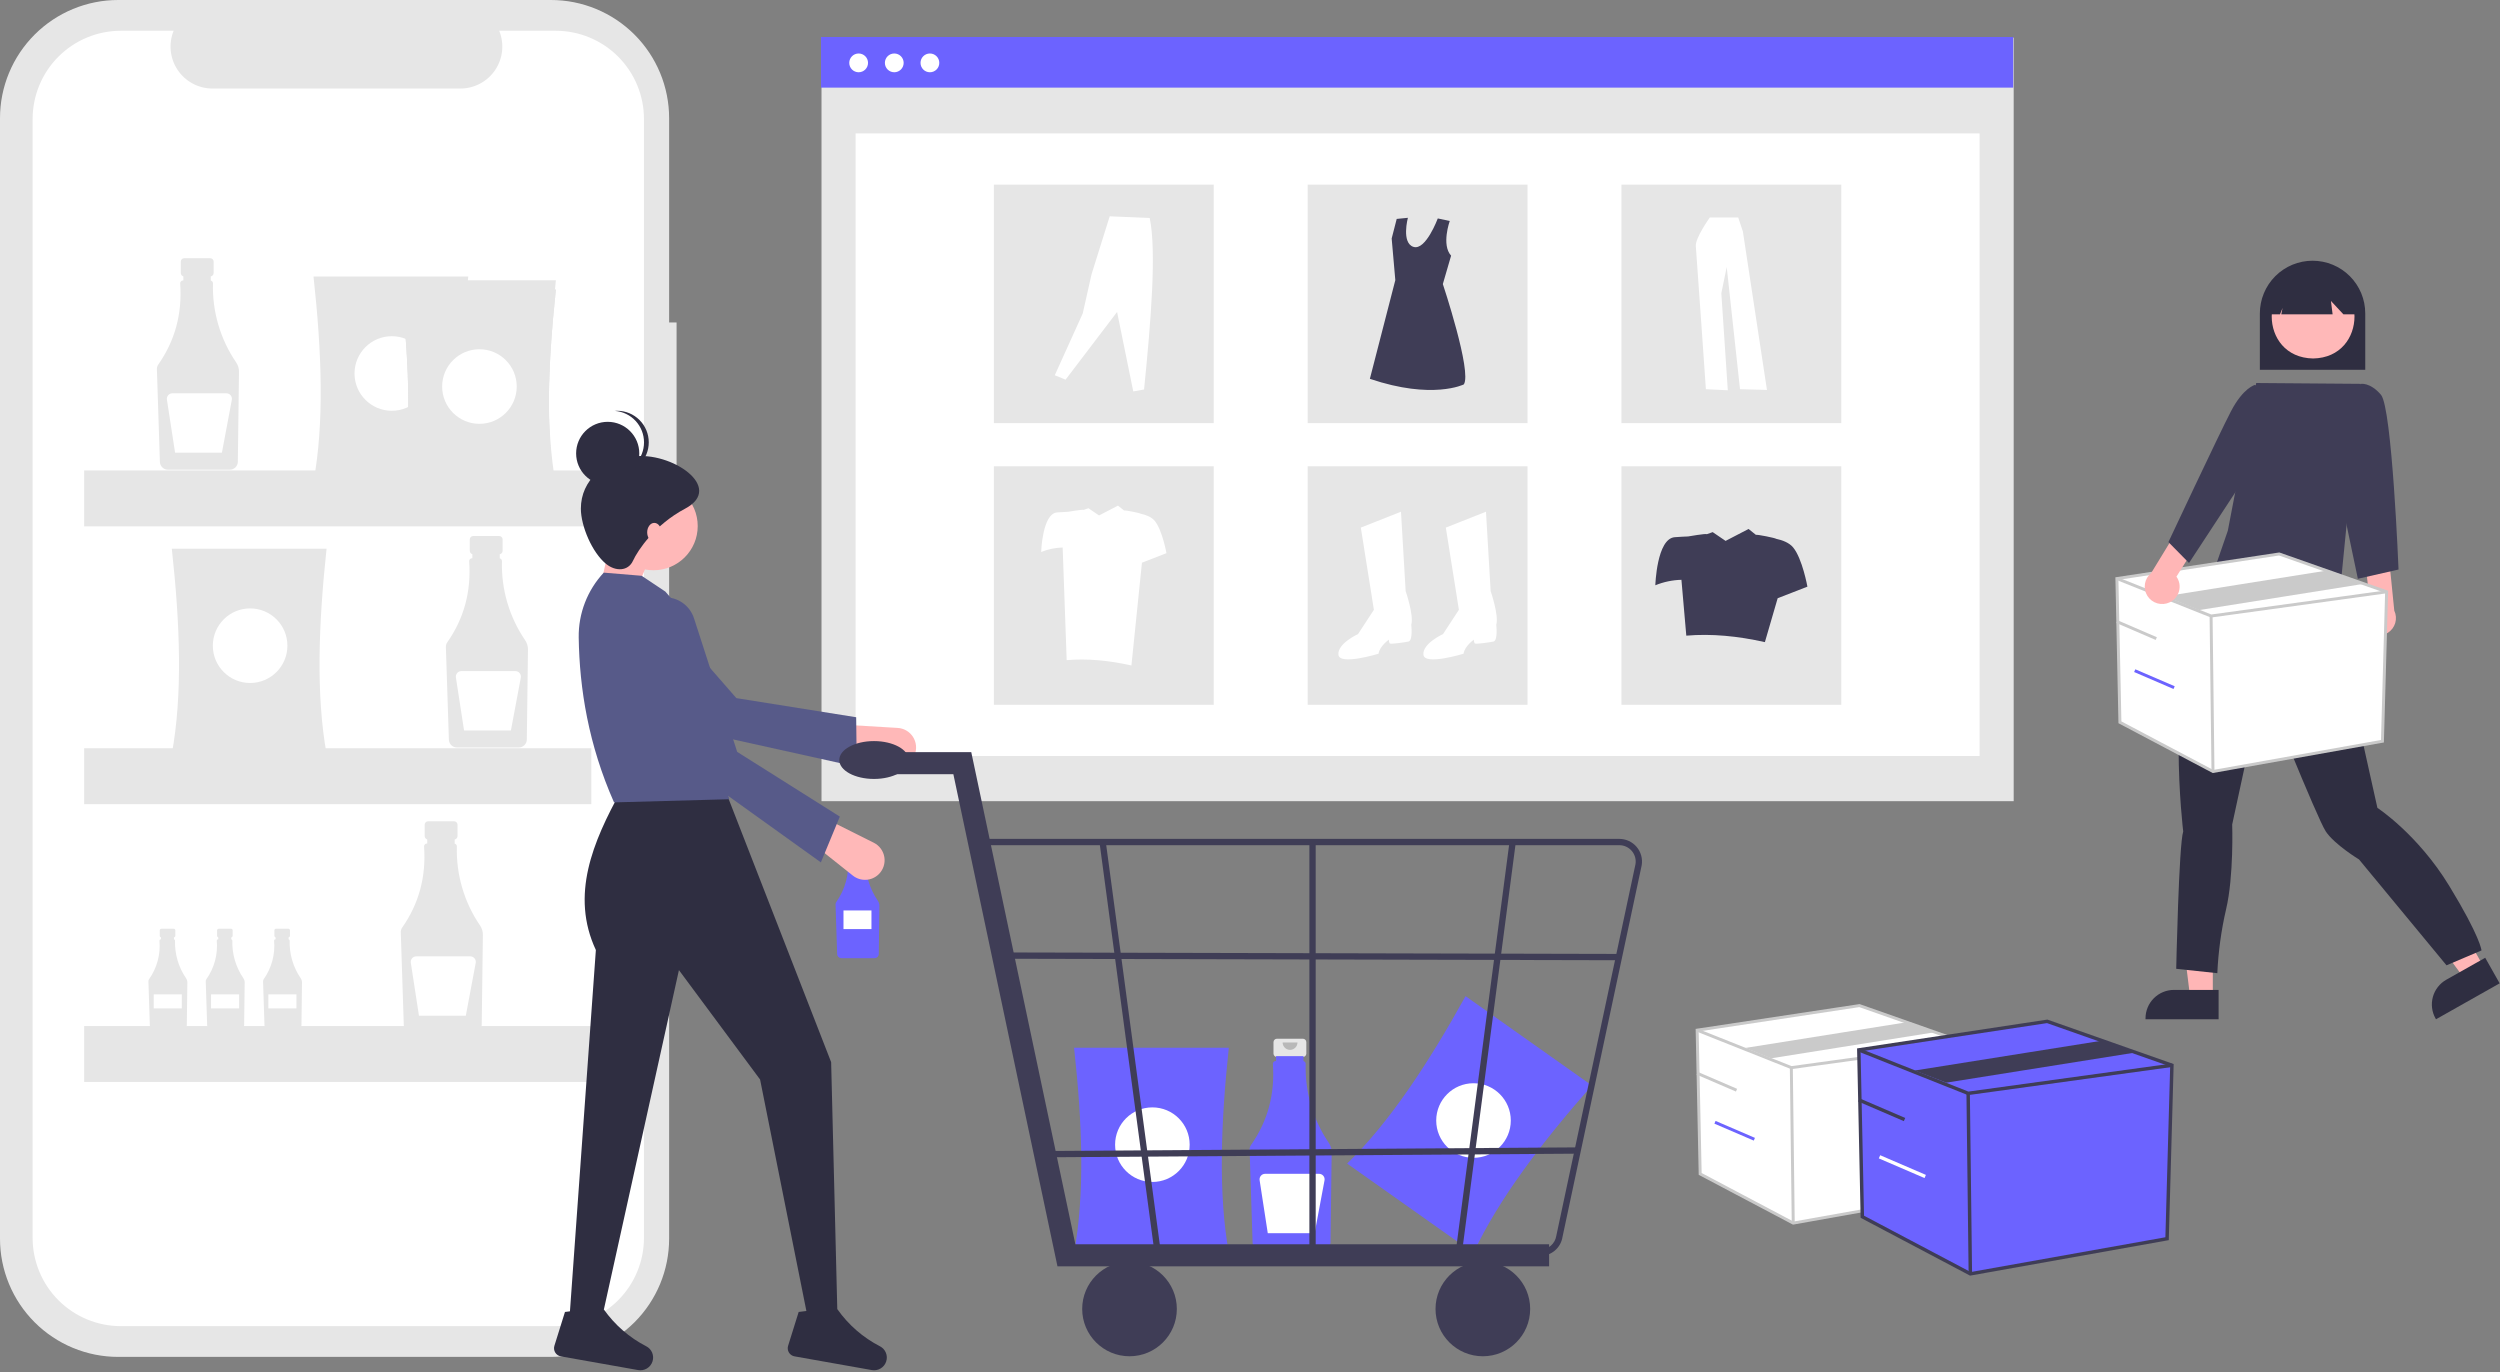 <svg width="1352" height="742" viewBox="0 0 1352 742" fill="none" xmlns="http://www.w3.org/2000/svg">
<rect x="0" y="0" width="1352" height="742" fill="#808080" stroke="none"/>
<path d="M1222.13 200H1279.13V169.5C1279.13 161.941 1276.13 154.692 1270.79 149.347C1265.44 144.003 1258.19 141 1250.63 141C1243.08 141 1235.83 144.003 1230.48 149.347C1225.14 154.692 1222.13 161.941 1222.13 169.5V200Z" fill="#2F2E41"/>
<path d="M1196.69 539.344H1184.43L1178.6 492.052H1196.69L1196.69 539.344Z" fill="#FFB6B6"/>
<path d="M1199.82 535.341H1175.67C1171.59 535.341 1167.68 536.962 1164.79 539.847C1161.91 542.733 1160.29 546.646 1160.29 550.726V551.226H1199.82V535.341Z" fill="#2F2E41"/>
<path d="M1343.24 522.983L1332.57 529.01L1304.24 490.699L1320 481.804L1343.24 522.983Z" fill="#FFB6B6"/>
<path d="M1344 517.96L1322.97 529.826C1319.42 531.832 1316.81 535.168 1315.71 539.099C1314.62 543.031 1315.13 547.235 1317.14 550.789L1317.38 551.224L1351.81 531.791L1344 517.96Z" fill="#2F2E41"/>
<path d="M1264.89 326.673L1265.83 331.403C1265.83 331.403 1268.67 334.241 1267.25 335.66C1265.83 337.079 1266.31 343.702 1266.31 343.702C1267.1 355.778 1282.88 423.638 1285.7 436.891C1285.7 436.891 1307.46 451.082 1324.49 478.991C1341.52 506.9 1341.99 513.996 1341.99 513.996L1323.07 522.039L1275.77 464.801C1275.77 464.801 1262.53 456.759 1257.8 449.664C1253.07 442.569 1223.73 369.246 1223.73 369.246L1207.17 445.879C1207.17 445.879 1208.12 473.788 1203.86 491.764C1201.24 503.108 1199.66 514.666 1199.13 526.296L1176.9 523.931C1176.9 523.931 1178.32 456.759 1180.68 449.663C1180.68 449.663 1170.75 367.827 1190.62 335.187L1206.63 292.5L1222.31 286.464L1264.89 326.673Z" fill="#2F2E41"/>
<path d="M1250.93 148.456C1221.08 148.966 1221.09 193.363 1250.93 193.868C1280.77 193.358 1280.77 148.961 1250.93 148.456Z" fill="#FFB8B8"/>
<path d="M1227.96 169.984H1233.03L1234.41 166.53L1233.72 169.984H1261.47L1260.57 162.757L1267.31 169.984H1274.04V166.068C1274.04 163.043 1273.44 160.046 1272.29 157.25C1271.13 154.455 1269.44 151.914 1267.3 149.773C1265.16 147.632 1262.62 145.933 1259.83 144.774C1257.04 143.614 1254.04 143.016 1251.01 143.014C1247.99 143.012 1244.99 143.605 1242.2 144.761C1239.4 145.917 1236.86 147.612 1234.72 149.75C1232.58 151.888 1230.88 154.426 1229.72 157.22C1228.56 160.015 1227.96 163.01 1227.96 166.035V166.068L1227.96 169.984Z" fill="#2F2E41"/>
<path d="M1220.15 207.126L1276.55 207.583L1264.63 328.5C1264.63 328.5 1198.67 325.019 1198.63 304.886L1204.81 286.995L1220.15 207.126Z" fill="#3F3D56"/>
<path d="M1278.97 340.189C1278.11 339.127 1277.48 337.888 1277.15 336.559C1276.81 335.23 1276.77 333.844 1277.03 332.498C1277.28 331.151 1277.83 329.878 1278.64 328.767C1279.44 327.656 1280.48 326.734 1281.67 326.067L1279.22 304.78L1291.8 300.135L1294.83 330.246C1295.82 332.331 1296 334.704 1295.35 336.915C1294.7 339.127 1293.26 341.023 1291.31 342.248C1289.36 343.472 1287.03 343.938 1284.75 343.559C1282.48 343.18 1280.42 341.981 1278.97 340.189Z" fill="#FFB6B6"/>
<path d="M1269.13 218L1276.55 207.627C1276.55 207.627 1281.63 206.5 1287.63 213.5C1293.63 220.5 1297.13 308 1297.13 308L1275.13 313L1262.13 251L1269.13 218Z" fill="#3F3D56"/>
<path d="M1144.82 312.888L1146.45 390.625L1196.78 417.22L1288.43 400.854L1290.68 320.048L1232.58 299.59L1144.82 312.888Z" fill="white"/>
<path d="M1196.65 418.059L1145.66 391.115L1144 312.199L1232.66 298.766L1232.85 298.832L1291.5 319.484L1289.21 401.53L1196.65 418.059ZM1147.25 390.135L1196.91 416.38L1287.64 400.178L1289.86 320.611L1232.5 300.415L1145.64 313.576L1147.25 390.135Z" fill="#CACACA"/>
<path d="M1195.66 333.965L1195.46 333.887L1144.52 313.634L1145.11 312.141L1195.86 332.315L1290.57 319.252L1290.79 320.844L1195.66 333.965Z" fill="#CACACA"/>
<path d="M1196.56 333.13L1194.95 333.15L1195.98 417.229L1197.58 417.21L1196.56 333.13Z" fill="#CACACA"/>
<path d="M1189.22 329.941L1170.86 322.497L1259.25 308.412L1277.61 315.855L1189.22 329.941Z" fill="#CACACA"/>
<path d="M1145.14 335.438L1144.5 336.915L1165.8 346.084L1166.43 344.608L1145.14 335.438Z" fill="#CACACA"/>
<path d="M1154.78 361.958L1154.14 363.435L1175.44 372.604L1176.08 371.128L1154.78 361.958Z" fill="#6C63FF"/>
<path d="M1173.35 325.742C1174.59 325.159 1175.69 324.312 1176.57 323.259C1177.45 322.207 1178.08 320.974 1178.43 319.649C1178.78 318.324 1178.84 316.938 1178.6 315.589C1178.35 314.24 1177.82 312.961 1177.02 311.842L1188.45 293.712L1179.12 284.084L1163.35 309.913C1161.56 311.367 1160.36 313.428 1159.99 315.705C1159.62 317.982 1160.09 320.318 1161.32 322.268C1162.55 324.219 1164.46 325.651 1166.68 326.291C1168.89 326.931 1171.27 326.736 1173.35 325.743V325.742Z" fill="#FFB6B6"/>
<path d="M917.818 557.122L919.454 634.859L969.779 661.454L1061.43 645.088L1063.68 564.282L1005.58 543.824L917.818 557.122Z" fill="white"/>
<path d="M969.649 662.293L918.661 635.349L917 556.433L1005.66 543L1005.85 543.066L1064.5 563.718L1062.21 645.764L969.649 662.293ZM920.248 634.369L969.911 660.614L1060.64 644.412L1062.86 564.845L1005.5 544.649L918.637 557.81L920.248 634.369Z" fill="#CACACA"/>
<path d="M968.656 578.199L968.459 578.121L917.521 557.868L918.114 556.375L968.856 576.549L1063.57 563.486L1063.79 565.078L968.656 578.199Z" fill="#CACACA"/>
<path d="M969.56 577.365L967.953 577.384L968.976 661.464L970.583 661.444L969.56 577.365Z" fill="#CACACA"/>
<path d="M957.771 572.345L943.857 566.731L1032.25 552.646L1046.17 558.26L957.771 572.345Z" fill="#CACACA"/>
<path d="M918.136 579.673L917.5 581.149L938.796 590.318L939.432 588.842L918.136 579.673Z" fill="#CACACA"/>
<path d="M927.78 606.193L927.145 607.669L948.441 616.838L949.077 615.362L927.78 606.193Z" fill="#6C63FF"/>
<path d="M1005.25 567.78L1007.15 658.021L1065.57 688.893L1171.95 669.895L1174.57 576.092L1107.12 552.344L1005.25 567.78Z" fill="#6C63FF"/>
<path d="M1065.41 689.868L1006.23 658.589L1004.3 566.981L1107.21 551.387L1107.43 551.464L1175.52 575.438L1172.87 670.68L1065.41 689.868ZM1008.07 657.452L1065.72 687.918L1171.04 669.11L1173.62 576.746L1107.03 553.301L1006.2 568.58L1008.07 657.452Z" fill="#3F3D56"/>
<path d="M1064.26 592.248L1064.03 592.157L1004.9 568.647L1005.59 566.913L1064.49 590.332L1174.44 575.168L1174.69 577.016L1064.26 592.248Z" fill="#3F3D56"/>
<path d="M1065.31 591.279L1063.45 591.302L1064.63 688.904L1066.5 688.882L1065.31 591.279Z" fill="#3F3D56"/>
<path d="M1052.57 585.495L1035.47 578.936L1138.09 562.585L1155.18 569.144L1052.57 585.495Z" fill="#3F3D56"/>
<path d="M1005.61 593.958L1004.88 595.672L1029.6 606.316L1030.34 604.602L1005.61 593.958Z" fill="#3F3D56"/>
<path d="M1016.81 624.744L1016.07 626.457L1040.79 637.101L1041.53 635.388L1016.81 624.744Z" fill="white"/>
<path d="M1089 20.365H444.275V433.275H1089V20.365Z" fill="#E6E6E6"/>
<path d="M1070.56 72.154H462.711V408.847H1070.56V72.154Z" fill="white"/>
<path d="M1088.72 20H444V47.39H1088.72V20Z" fill="#6C63FF"/>
<path d="M464.355 39.081C467.159 39.081 469.432 36.808 469.432 34.004C469.432 31.2 467.159 28.927 464.355 28.927C461.551 28.927 459.278 31.2 459.278 34.004C459.278 36.808 461.551 39.081 464.355 39.081Z" fill="white"/>
<path d="M483.624 39.081C486.428 39.081 488.701 36.808 488.701 34.004C488.701 31.2 486.428 28.927 483.624 28.927C480.82 28.927 478.547 31.2 478.547 34.004C478.547 36.808 480.82 39.081 483.624 39.081Z" fill="white"/>
<path d="M502.893 39.081C505.697 39.081 507.97 36.808 507.97 34.004C507.97 31.2 505.697 28.927 502.893 28.927C500.089 28.927 497.816 31.2 497.816 34.004C497.816 36.808 500.089 39.081 502.893 39.081Z" fill="white"/>
<path d="M656.387 99.848H537.5V228.83H656.387V99.848Z" fill="#E6E6E6"/>
<path d="M826.08 99.848H707.193V228.83H826.08V99.848Z" fill="#E6E6E6"/>
<path d="M995.772 99.848H876.885V228.83H995.772V99.848Z" fill="#E6E6E6"/>
<path d="M656.387 252.176H537.5V381.158H656.387V252.176Z" fill="#E6E6E6"/>
<path d="M826.08 252.176H707.193V381.158H826.08V252.176Z" fill="#E6E6E6"/>
<path d="M995.772 252.176H876.885V381.158H995.772V252.176Z" fill="#E6E6E6"/>
<path d="M735.929 285.325L757.651 276.737L760.177 319.676C760.177 319.676 764.723 332.81 763.208 337.862C763.208 337.862 764.218 346.45 761.692 346.955C759.166 347.46 752.092 348.471 751.592 347.965C751.092 347.459 751.087 345.944 751.087 345.944C751.087 345.944 746.035 349.48 745.53 353.521C745.53 353.521 724.313 360.088 723.808 354.026C723.303 347.964 734.416 342.912 734.416 342.912L743.004 329.778L735.929 285.325Z" fill="white"/>
<path d="M781.9 285.325L803.619 276.737L806.145 319.676C806.145 319.676 810.691 332.81 809.176 337.862C809.176 337.862 810.186 346.45 807.66 346.955C805.134 347.46 798.06 348.471 797.56 347.965C797.06 347.459 797.055 345.944 797.055 345.944C797.055 345.944 792.003 349.48 791.498 353.521C791.498 353.521 770.281 360.088 769.776 354.026C769.271 347.964 780.384 342.912 780.384 342.912L788.972 329.778L781.9 285.325Z" fill="white"/>
<path d="M784.022 119.51C784.022 119.51 779.397 132.434 784.756 138.262L780.288 153.615C780.288 153.615 796.162 201.237 791.627 207.889C791.627 207.889 774.695 216.355 740.827 204.865L754.584 151.498L752.619 128.972L755.34 118.389L761.387 117.789C761.387 117.789 757.759 131.395 764.411 133.512C771.063 135.629 777.552 118.129 777.552 118.129L784.022 119.51Z" fill="#3F3D56"/>
<path d="M570.421 202.937L576.258 205.325L604.116 168.712L612.871 211.692L618.708 210.631C622.452 173.576 625.508 135.781 621.759 117.905L600.136 116.976L590.32 148.287L585.544 169.512L570.421 202.937Z" fill="white"/>
<path d="M924.678 117.612C924.678 117.612 916.712 128.686 917.101 133.155C917.49 137.624 922.541 210.482 922.541 210.482L934.393 211.065L930.893 158.607L933.807 144.424L940.996 210.482L955.568 210.871L942.551 125.19L940.025 117.613L924.678 117.612Z" fill="white"/>
<path d="M969.7 296.018C967.585 293.48 963.949 292.108 960.458 291.366C960.558 291.049 949.84 288.834 949.658 289.29L945.617 286.071L933.2 292.518L926.223 287.768L922.982 288.918C923.114 288.346 912.921 290.112 912.921 290.112C910.974 290.182 908.487 290.304 905.703 290.518C895.954 291.268 895.203 316.518 895.203 316.518C899.689 314.683 904.471 313.682 909.316 313.563L911.951 343.763C925.504 342.601 939.718 343.953 954.451 347.263L961.36 323.523L977.449 317.266C977.449 317.266 974.7 302.017 969.7 296.018Z" fill="#3F3D56"/>
<path d="M624.441 281.637C622.698 279.546 619.703 278.415 616.826 277.804C616.912 277.542 608.077 275.718 607.926 276.094L604.596 273.442L594.367 278.754L588.618 274.841L585.948 275.789C586.057 275.318 577.658 276.772 577.658 276.772C576.058 276.83 574.004 276.93 571.711 277.107C563.678 277.725 563.06 298.528 563.06 298.528C566.756 297.016 570.696 296.191 574.689 296.093L576.86 357.007C588.027 356.049 599.739 357.164 611.875 359.891L617.567 304.301L630.824 299.146C630.824 299.146 628.56 286.582 624.441 281.637Z" fill="white"/>
<path d="M1227.7 213.541L1219.51 208.149C1219.51 208.149 1213.2 209.565 1206.48 222.483C1199.77 235.401 1172.68 293.155 1172.68 293.155L1183.82 304.455L1213.52 259.146L1227.7 213.541Z" fill="#3F3D56"/>
<g clip-path="url(#clip0_167_126)">
<path d="M365.896 174.38H361.864V63.927C361.864 55.532 360.211 47.219 356.998 39.463C353.785 31.707 349.077 24.66 343.14 18.724C337.204 12.788 330.157 8.079 322.401 4.866C314.645 1.653 306.332 -2.62641e-05 297.937 3.12895e-10H63.927C55.532 -2.62641e-05 47.219 1.653 39.463 4.866C31.707 8.079 24.66 12.788 18.724 18.724C12.788 24.66 8.079 31.707 4.866 39.463C1.653 47.219 -1.31322e-05 55.532 0 63.927V669.881C-7.87929e-06 678.276 1.654 686.589 4.866 694.345C8.079 702.101 12.788 709.148 18.724 715.084C24.66 721.021 31.707 725.729 39.463 728.942C47.219 732.155 55.532 733.808 63.927 733.808H297.937C306.332 733.808 314.645 732.155 322.401 728.942C330.157 725.729 337.204 721.021 343.14 715.084C349.077 709.148 353.785 702.101 356.998 694.345C360.211 686.589 361.864 678.276 361.864 669.881V253.003H365.896V174.38Z" fill="#E6E6E6"/>
<path d="M300.516 16.632H269.97C271.375 20.076 271.911 23.812 271.532 27.512C271.152 31.212 269.869 34.762 267.794 37.849C265.719 40.936 262.917 43.466 259.635 45.215C256.352 46.964 252.69 47.879 248.971 47.879H114.91C111.19 47.879 107.528 46.964 104.245 45.215C100.963 43.466 98.161 40.936 96.086 37.849C94.012 34.762 92.728 31.212 92.348 27.512C91.969 23.812 92.505 20.076 93.91 16.632H65.38C59.111 16.632 52.903 17.866 47.111 20.266C41.318 22.665 36.056 26.181 31.622 30.614C27.189 35.047 23.673 40.31 21.274 46.102C18.875 51.895 17.64 58.102 17.64 64.372V669.436C17.64 675.706 18.875 681.914 21.274 687.706C23.673 693.498 27.189 698.761 31.622 703.194C36.056 707.627 41.318 711.143 47.111 713.543C52.903 715.942 59.111 717.177 65.38 717.177H300.516C306.786 717.177 312.994 715.942 318.786 713.543C324.578 711.143 329.841 707.627 334.274 703.194C338.707 698.761 342.223 693.498 344.623 687.706C347.022 681.914 348.257 675.706 348.257 669.436V64.372C348.257 58.102 347.022 51.895 344.623 46.102C342.223 40.31 338.707 35.047 334.274 30.614C329.841 26.181 324.578 22.665 318.786 20.266C312.994 17.866 306.786 16.632 300.516 16.632Z" fill="white"/>
<path d="M113.672 139.635H99.633C99.139 139.635 98.666 139.831 98.317 140.18C97.968 140.529 97.772 141.002 97.772 141.496V147.658C97.772 148.152 97.968 148.625 98.317 148.974C98.666 149.324 99.139 149.52 99.633 149.52H101.959V158.753H111.346V149.52H113.672C114.166 149.52 114.639 149.324 114.988 148.974C115.337 148.625 115.533 148.152 115.533 147.658V141.496C115.533 141.002 115.337 140.529 114.988 140.18C114.639 139.831 114.166 139.635 113.672 139.635Z" fill="#E6E6E6"/>
<path d="M127.734 196.032C119.136 183.45 114.74 168.47 115.177 153.238C115.185 152.887 115.071 152.543 114.854 152.266C114.638 151.989 114.332 151.796 113.989 151.719V149.056H99.162V151.682H98.957C98.554 151.682 98.167 151.843 97.882 152.129C97.597 152.415 97.437 152.802 97.438 153.205C97.438 153.242 97.439 153.279 97.442 153.316C98.61 169.599 94.666 184.202 85.609 197.124C85.087 197.866 84.821 198.758 84.85 199.665L86.471 249.816C86.51 250.935 86.98 251.995 87.781 252.776C88.584 253.556 89.656 253.997 90.775 254.006H124.313C125.445 253.997 126.528 253.546 127.333 252.75C128.137 251.953 128.599 250.874 128.62 249.742L129.244 201.049C129.263 199.262 128.736 197.512 127.734 196.032Z" fill="#E6E6E6"/>
<path d="M122.425 212.69H93.233C92.801 212.69 92.374 212.784 91.982 212.964C91.589 213.145 91.24 213.408 90.959 213.736C90.677 214.064 90.47 214.449 90.352 214.864C90.233 215.28 90.206 215.716 90.271 216.143L94.682 244.816H120.012L125.371 216.24C125.452 215.807 125.437 215.361 125.326 214.935C125.216 214.509 125.012 214.112 124.731 213.773C124.45 213.434 124.097 213.162 123.699 212.975C123.3 212.787 122.865 212.69 122.425 212.69Z" fill="white"/>
<path d="M269.956 289.869H255.917C255.423 289.869 254.95 290.065 254.601 290.414C254.252 290.763 254.056 291.237 254.056 291.731V297.893C254.056 298.386 254.252 298.86 254.601 299.209C254.95 299.558 255.423 299.754 255.917 299.754H258.243V308.987H267.63V299.754H269.956C270.45 299.754 270.923 299.558 271.272 299.209C271.621 298.86 271.818 298.386 271.818 297.893V291.731C271.818 291.237 271.621 290.763 271.272 290.414C270.923 290.065 270.45 289.869 269.956 289.869Z" fill="#E6E6E6"/>
<path d="M284.018 346.266C275.42 333.685 271.024 318.705 271.461 303.473C271.469 303.121 271.355 302.778 271.138 302.501C270.922 302.224 270.616 302.031 270.273 301.954V299.291H255.446V301.917H255.241C255.042 301.917 254.844 301.956 254.659 302.033C254.475 302.11 254.307 302.222 254.166 302.364C254.025 302.505 253.913 302.673 253.837 302.858C253.761 303.042 253.722 303.24 253.722 303.44C253.722 303.477 253.723 303.514 253.726 303.551C254.894 319.834 250.95 334.437 241.893 347.358C241.372 348.101 241.105 348.993 241.134 349.899L242.755 400.051C242.794 401.169 243.264 402.23 244.066 403.01C244.868 403.791 245.94 404.232 247.06 404.241H280.597C281.729 404.232 282.812 403.781 283.617 402.984C284.421 402.188 284.883 401.109 284.904 399.977L285.528 351.284C285.547 349.497 285.02 347.746 284.018 346.266Z" fill="#E6E6E6"/>
<path d="M278.709 362.925H249.518C249.085 362.925 248.658 363.018 248.266 363.199C247.873 363.379 247.524 363.643 247.243 363.97C246.962 364.298 246.754 364.683 246.636 365.099C246.517 365.514 246.49 365.951 246.555 366.378L250.967 395.051H276.297L281.655 366.474C281.736 366.041 281.721 365.596 281.61 365.17C281.5 364.743 281.297 364.347 281.015 364.008C280.734 363.669 280.382 363.396 279.983 363.209C279.584 363.022 279.149 362.925 278.709 362.925Z" fill="white"/>
<path d="M93.935 502.257H87.275C87.041 502.257 86.817 502.35 86.651 502.515C86.486 502.681 86.393 502.906 86.393 503.14V506.063C86.393 506.297 86.486 506.521 86.651 506.687C86.817 506.853 87.041 506.946 87.275 506.946H88.379V511.325H92.831V506.946H93.935C94.169 506.946 94.394 506.853 94.559 506.687C94.725 506.521 94.818 506.297 94.818 506.063V503.14C94.818 502.906 94.725 502.681 94.559 502.515C94.394 502.35 94.169 502.257 93.935 502.257Z" fill="#E6E6E6"/>
<path d="M100.606 529.008C96.527 523.041 94.442 515.935 94.649 508.71C94.653 508.543 94.599 508.38 94.496 508.249C94.393 508.117 94.248 508.026 94.086 507.989V506.726H87.052V507.971H86.956C86.861 507.972 86.767 507.99 86.679 508.027C86.592 508.063 86.512 508.116 86.445 508.183C86.379 508.251 86.326 508.33 86.289 508.418C86.253 508.505 86.235 508.599 86.235 508.694C86.235 508.712 86.235 508.729 86.237 508.747C86.886 516.119 84.897 523.483 80.624 529.527C80.376 529.879 80.25 530.302 80.264 530.732L81.033 554.521C81.051 555.051 81.274 555.554 81.654 555.925C82.035 556.295 82.543 556.504 83.074 556.508H98.983C99.52 556.504 100.034 556.29 100.415 555.912C100.797 555.535 101.016 555.023 101.026 554.486L101.322 531.389C101.331 530.541 101.081 529.711 100.606 529.008Z" fill="#E6E6E6"/>
<path d="M98.316 537.753H83.137V545.343H98.316V537.753Z" fill="white"/>
<path d="M124.935 502.257H118.276C118.041 502.257 117.817 502.35 117.651 502.515C117.486 502.681 117.393 502.906 117.393 503.14V506.063C117.393 506.297 117.486 506.521 117.651 506.687C117.817 506.853 118.041 506.946 118.276 506.946H119.379V511.325H123.831V506.946H124.935C125.169 506.946 125.394 506.853 125.559 506.687C125.725 506.521 125.818 506.297 125.818 506.063V503.14C125.818 502.906 125.725 502.681 125.559 502.515C125.394 502.35 125.169 502.257 124.935 502.257Z" fill="#E6E6E6"/>
<path d="M131.606 529.008C127.527 523.041 125.442 515.935 125.649 508.71C125.653 508.543 125.599 508.38 125.496 508.249C125.393 508.117 125.248 508.026 125.086 507.989V506.726H118.052V507.971H117.955C117.861 507.972 117.767 507.99 117.679 508.027C117.592 508.063 117.512 508.116 117.445 508.183C117.379 508.251 117.325 508.33 117.289 508.418C117.253 508.505 117.235 508.599 117.235 508.694C117.235 508.712 117.235 508.729 117.237 508.747C117.886 516.119 115.897 523.483 111.624 529.527C111.376 529.879 111.25 530.302 111.264 530.732L112.033 554.521C112.051 555.051 112.274 555.554 112.654 555.925C113.035 556.295 113.544 556.504 114.074 556.508H129.983C130.52 556.504 131.034 556.29 131.415 555.912C131.797 555.535 132.016 555.023 132.026 554.486L132.322 531.389C132.331 530.541 132.081 529.711 131.606 529.008Z" fill="#E6E6E6"/>
<path d="M129.316 537.753H114.137V545.343H129.316V537.753Z" fill="white"/>
<path d="M155.935 502.257H149.276C149.041 502.257 148.817 502.35 148.651 502.515C148.486 502.681 148.393 502.906 148.393 503.14V506.063C148.393 506.297 148.486 506.521 148.651 506.687C148.817 506.853 149.041 506.946 149.276 506.946H150.379V511.325H154.831V506.946H155.935C156.169 506.946 156.394 506.853 156.559 506.687C156.725 506.521 156.818 506.297 156.818 506.063V503.14C156.818 502.906 156.725 502.681 156.559 502.515C156.394 502.35 156.169 502.257 155.935 502.257Z" fill="#E6E6E6"/>
<path d="M162.606 529.008C158.527 523.041 156.442 515.935 156.649 508.71C156.653 508.543 156.599 508.38 156.496 508.249C156.393 508.117 156.248 508.026 156.086 507.989V506.726H149.052V507.971H148.955C148.861 507.972 148.767 507.99 148.679 508.027C148.592 508.063 148.512 508.116 148.445 508.183C148.379 508.251 148.325 508.33 148.289 508.418C148.253 508.505 148.235 508.599 148.235 508.694C148.235 508.712 148.235 508.729 148.237 508.747C148.886 516.119 146.897 523.483 142.624 529.527C142.376 529.879 142.25 530.302 142.264 530.732L143.033 554.521C143.051 555.051 143.274 555.554 143.654 555.925C144.035 556.295 144.544 556.504 145.074 556.508H160.983C161.52 556.504 162.034 556.29 162.415 555.912C162.797 555.535 163.016 555.023 163.026 554.486L163.322 531.389C163.331 530.541 163.081 529.711 162.606 529.008Z" fill="#E6E6E6"/>
<path d="M160.316 537.753H145.137V545.343H160.316V537.753Z" fill="white"/>
<path d="M245.568 444.137H231.528C231.284 444.137 231.042 444.185 230.816 444.279C230.59 444.372 230.385 444.509 230.212 444.682C230.039 444.855 229.902 445.06 229.809 445.286C229.715 445.512 229.667 445.754 229.667 445.998V452.161C229.667 452.654 229.863 453.128 230.212 453.477C230.561 453.826 231.035 454.022 231.528 454.022H233.855V463.255H243.241V454.022H245.568C246.061 454.022 246.535 453.826 246.884 453.477C247.233 453.128 247.429 452.654 247.429 452.161V445.998C247.429 445.754 247.381 445.512 247.287 445.286C247.194 445.06 247.057 444.855 246.884 444.682C246.711 444.509 246.506 444.372 246.28 444.279C246.054 444.185 245.812 444.137 245.568 444.137Z" fill="#E6E6E6"/>
<path d="M259.629 500.534C251.031 487.953 246.636 472.973 247.073 457.74C247.08 457.389 246.966 457.046 246.75 456.769C246.533 456.492 246.227 456.298 245.884 456.221V453.559H231.057V456.184H230.853C230.653 456.185 230.455 456.224 230.271 456.301C230.086 456.378 229.919 456.49 229.778 456.631C229.636 456.773 229.525 456.941 229.448 457.125C229.372 457.31 229.333 457.508 229.333 457.708C229.333 457.745 229.335 457.782 229.337 457.818C230.506 474.102 226.561 488.704 217.504 501.626C216.983 502.369 216.717 503.26 216.745 504.167L218.367 554.318C218.406 555.437 218.875 556.497 219.677 557.278C220.479 558.059 221.552 558.5 222.671 558.508H256.208C257.34 558.499 258.424 558.048 259.228 557.252C260.033 556.455 260.494 555.376 260.515 554.244L261.14 505.552C261.158 503.764 260.631 502.014 259.629 500.534Z" fill="#E6E6E6"/>
<path d="M254.32 517.193H225.129C224.697 517.193 224.27 517.286 223.877 517.466C223.485 517.647 223.136 517.91 222.854 518.238C222.573 518.566 222.366 518.951 222.247 519.367C222.128 519.782 222.101 520.218 222.167 520.645L226.578 549.319H251.908L257.266 520.742C257.347 520.309 257.332 519.864 257.222 519.438C257.111 519.011 256.908 518.615 256.627 518.276C256.345 517.937 255.993 517.664 255.594 517.477C255.196 517.29 254.761 517.193 254.32 517.193Z" fill="white"/>
<path d="M253.232 260.462H169.544C175.395 228.829 174.049 190.631 169.544 149.551H253.232C248.847 190.631 247.536 228.829 253.232 260.462Z" fill="#E6E6E6"/>
<path d="M211.892 222.148C223.029 222.148 232.058 213.119 232.058 201.982C232.058 190.845 223.029 181.816 211.892 181.816C200.755 181.816 191.727 190.845 191.727 201.982C191.727 213.119 200.755 222.148 211.892 222.148Z" fill="white"/>
<path d="M176.602 407.672H92.914C98.765 376.039 97.419 337.84 92.914 296.761H176.602C172.217 337.841 170.906 376.039 176.602 407.672Z" fill="#E6E6E6"/>
<path d="M135.262 369.357C146.4 369.357 155.428 360.329 155.428 349.192C155.428 338.054 146.4 329.026 135.262 329.026C124.125 329.026 115.097 338.054 115.097 349.192C115.097 360.329 124.125 369.357 135.262 369.357Z" fill="white"/>
<path d="M300.621 267.52H216.934C222.785 235.887 221.438 197.689 216.934 156.609H300.621C296.236 197.689 294.926 235.887 300.621 267.52Z" fill="#E6E6E6"/>
<path d="M259.281 229.206C270.418 229.206 279.447 220.177 279.447 209.04C279.447 197.903 270.418 188.874 259.281 188.874C248.144 188.874 239.115 197.903 239.115 209.04C239.115 220.177 248.144 229.206 259.281 229.206Z" fill="white"/>
<path d="M300.621 262.479H216.934C222.785 230.846 221.438 192.647 216.934 151.568H300.621C296.236 192.647 294.926 230.846 300.621 262.479Z" fill="#E6E6E6"/>
<path d="M259.281 224.164C270.418 224.164 279.447 215.136 279.447 203.998C279.447 192.861 270.418 183.833 259.281 183.833C248.144 183.833 239.115 192.861 239.115 203.998C239.115 215.136 248.144 224.164 259.281 224.164Z" fill="white"/>
<path d="M300.621 267.52H216.934C222.785 235.887 221.438 197.689 216.934 156.609H300.621C296.236 197.689 294.926 235.887 300.621 267.52Z" fill="#E6E6E6"/>
<path d="M259.281 229.206C270.418 229.206 279.447 220.177 279.447 209.04C279.447 197.903 270.418 188.874 259.281 188.874C248.144 188.874 239.115 197.903 239.115 209.04C239.115 220.177 248.144 229.206 259.281 229.206Z" fill="white"/>
<path d="M319.778 254.413H45.524V284.661H319.778V254.413Z" fill="#E6E6E6"/>
<path d="M319.778 404.647H45.524V434.896H319.778V404.647Z" fill="#E6E6E6"/>
<path d="M319.778 554.882H45.524V585.13H319.778V554.882Z" fill="#E6E6E6"/>
<path d="M796.854 677.599L728.529 629.273C751.573 606.826 772.532 574.862 792.575 538.722L860.9 587.048C833.598 618.054 810.471 648.484 796.854 677.599Z" fill="#6C63FF"/>
<path d="M796.874 626.148C808.011 626.148 817.039 617.119 817.039 605.982C817.039 594.845 808.011 585.816 796.874 585.816C785.737 585.816 776.708 594.845 776.708 605.982C776.708 617.119 785.737 626.148 796.874 626.148Z" fill="white"/>
<path d="M467.262 457.078H459.762C459.498 457.078 459.245 457.183 459.059 457.369C458.872 457.556 458.768 457.809 458.768 458.073V461.365C458.768 461.495 458.793 461.624 458.843 461.745C458.893 461.866 458.966 461.975 459.059 462.068C459.151 462.16 459.261 462.233 459.381 462.283C459.502 462.333 459.631 462.359 459.762 462.359H461.005V467.291H466.019V462.359H467.262C467.526 462.359 467.778 462.254 467.965 462.068C468.151 461.881 468.256 461.628 468.256 461.365V458.073C468.256 457.809 468.151 457.556 467.965 457.369C467.778 457.183 467.526 457.078 467.262 457.078Z" fill="#E6E6E6"/>
<path d="M474.775 487.206C470.181 480.485 467.833 472.483 468.067 464.345C468.071 464.158 468.01 463.974 467.894 463.826C467.779 463.678 467.615 463.575 467.432 463.534V462.111H459.511V463.514H459.402C459.295 463.514 459.189 463.535 459.091 463.576C458.992 463.617 458.903 463.677 458.827 463.753C458.752 463.828 458.692 463.918 458.652 464.017C458.611 464.115 458.59 464.221 458.59 464.328C458.59 464.348 458.591 464.367 458.592 464.387C459.323 472.69 457.083 480.984 452.271 487.79C451.992 488.186 451.85 488.663 451.865 489.147L452.731 515.939C452.752 516.536 453.003 517.103 453.432 517.52C453.86 517.937 454.433 518.172 455.031 518.177H472.947C473.552 518.172 474.131 517.931 474.56 517.506C474.99 517.08 475.237 516.504 475.248 515.899L475.582 489.887C475.591 488.932 475.31 487.997 474.775 487.206Z" fill="#6C63FF"/>
<path opacity="0.2" d="M465.699 458.151C465.699 458.72 465.473 459.265 465.07 459.668C464.668 460.07 464.122 460.296 463.553 460.296C462.985 460.296 462.439 460.07 462.037 459.668C461.634 459.265 461.408 458.72 461.408 458.151" fill="black"/>
<path d="M471.284 492.368H456.16V502.451H471.284V492.368Z" fill="white"/>
<path d="M704.603 561.742H690.563C690.07 561.742 689.596 561.938 689.247 562.287C688.898 562.636 688.702 563.109 688.702 563.603V569.765C688.702 570.259 688.898 570.733 689.247 571.082C689.596 571.431 690.07 571.627 690.563 571.627H692.89V580.86H702.276V571.627H704.603C705.096 571.627 705.57 571.431 705.919 571.082C706.268 570.733 706.464 570.259 706.464 569.765V563.603C706.464 563.109 706.268 562.636 705.919 562.287C705.57 561.938 705.096 561.742 704.603 561.742Z" fill="#E6E6E6"/>
<path d="M718.665 618.139C710.066 605.557 705.671 590.578 706.108 575.345C706.116 574.994 706.001 574.65 705.785 574.373C705.568 574.097 705.263 573.903 704.92 573.826V571.163H690.092V573.789H689.888C689.688 573.789 689.49 573.829 689.306 573.906C689.121 573.982 688.954 574.095 688.813 574.236C688.672 574.378 688.56 574.545 688.483 574.73C688.407 574.915 688.368 575.113 688.368 575.312C688.368 575.349 688.37 575.386 688.373 575.423C689.541 591.707 685.596 606.309 676.539 619.231C676.018 619.973 675.752 620.865 675.78 621.772L677.402 671.923C677.441 673.042 677.91 674.102 678.712 674.883C679.514 675.664 680.587 676.104 681.706 676.113H715.243C716.375 676.104 717.459 675.653 718.263 674.857C719.068 674.06 719.53 672.981 719.55 671.849L720.175 623.156C720.193 621.369 719.667 619.619 718.665 618.139Z" fill="#6C63FF"/>
<path opacity="0.2" d="M701.676 563.75C701.676 564.815 701.253 565.836 700.5 566.589C699.747 567.342 698.725 567.766 697.66 567.766C696.595 567.766 695.574 567.342 694.821 566.589C694.068 565.836 693.645 564.815 693.645 563.75" fill="black"/>
<path d="M713.356 634.797H684.164C683.732 634.797 683.305 634.891 682.912 635.071C682.52 635.252 682.171 635.515 681.889 635.843C681.608 636.171 681.401 636.556 681.282 636.971C681.164 637.387 681.136 637.823 681.202 638.25L685.613 666.923H710.943L716.301 638.347C716.382 637.914 716.367 637.469 716.257 637.042C716.146 636.616 715.943 636.219 715.662 635.881C715.381 635.542 715.028 635.269 714.63 635.082C714.231 634.895 713.796 634.797 713.356 634.797Z" fill="white"/>
<path d="M664.546 677.52H580.858C586.709 645.887 585.363 607.688 580.858 566.608H664.546C660.161 607.688 658.851 645.887 664.546 677.52Z" fill="#6C63FF"/>
<path d="M623.207 639.205C634.344 639.205 643.372 630.177 643.372 619.039C643.372 607.902 634.344 598.874 623.207 598.874C612.07 598.874 603.041 607.902 603.041 619.039C603.041 630.177 612.07 639.205 623.207 639.205Z" fill="white"/>
<path d="M322.243 328.466L341.03 326.758L352.986 297.724L331.637 285.768L322.243 328.466Z" fill="#FFB8B8"/>
<path d="M494.661 408.174C495.285 406.616 495.531 404.932 495.377 403.26C495.223 401.589 494.674 399.978 493.776 398.56C492.877 397.143 491.654 395.959 490.208 395.106C488.762 394.254 487.134 393.757 485.459 393.657L456.289 391.918L451.994 406.2L482.023 414.447C484.532 415.136 487.207 414.878 489.538 413.721C491.869 412.564 493.692 410.589 494.661 408.174Z" fill="#FFB8B8"/>
<path d="M463.339 414.687L463.018 387.887L398.225 377.549L348.31 320.301C345.713 317.323 342.124 315.386 338.209 314.851C334.294 314.315 330.317 315.217 327.016 317.389C325.017 318.704 323.331 320.442 322.078 322.481C320.825 324.519 320.034 326.807 319.763 329.184C319.491 331.562 319.745 333.969 320.507 336.238C321.268 338.506 322.518 340.579 324.169 342.311L365.349 392.989L463.339 414.687Z" fill="#575A89"/>
<path d="M307.726 716.167H324.805L367.168 524.633L411.055 583.802L436.674 711.897H452.9L449.484 574.408L392.268 427.526H335.906C320.504 455.401 308.422 484.135 322.243 513.777L307.726 716.167Z" fill="#2F2E41"/>
<path d="M426.205 727.8C426.016 728.405 425.958 729.042 426.035 729.671C426.112 730.299 426.321 730.904 426.65 731.445C426.979 731.986 427.419 732.451 427.942 732.808C428.464 733.166 429.057 733.408 429.68 733.519L471.474 740.935C473.125 741.237 474.83 740.925 476.267 740.057C477.704 739.189 478.774 737.825 479.274 736.222C479.762 734.691 479.694 733.037 479.082 731.551C478.471 730.065 477.356 728.842 475.932 728.096C466.743 723.378 458.834 716.502 452.884 708.058C448.291 712.335 443.157 711.933 437.705 708.781L431.922 709.504L426.205 727.8Z" fill="#2F2E41"/>
<path d="M299.817 727.8C299.628 728.405 299.57 729.042 299.647 729.671C299.724 730.299 299.934 730.904 300.263 731.445C300.591 731.986 301.032 732.451 301.554 732.808C302.077 733.166 302.669 733.408 303.293 733.519L345.086 740.935C346.737 741.237 348.442 740.925 349.879 740.057C351.316 739.189 352.386 737.825 352.887 736.222C353.374 734.691 353.306 733.037 352.695 731.551C352.083 730.065 350.968 728.842 349.545 728.096C340.355 723.378 332.446 716.502 326.496 708.058C321.903 712.335 316.769 711.933 311.317 708.781L305.535 709.504L299.817 727.8Z" fill="#2F2E41"/>
<path d="M353.413 308.398C366.619 308.398 377.324 297.693 377.324 284.487C377.324 271.281 366.619 260.576 353.413 260.576C340.207 260.576 329.502 271.281 329.502 284.487C329.502 297.693 340.207 308.398 353.413 308.398Z" fill="#FFB8B8"/>
<path d="M332.064 433.931L394.403 432.223L376.095 374.604C387.473 356.364 376.022 338.144 359.818 319.927L347.008 311.387L326.513 309.679C317.639 319.174 312.784 331.735 312.964 344.729C313.37 372.556 318.297 402.848 332.064 433.931Z" fill="#575A89"/>
<path d="M475.292 472.716C476.479 471.529 477.367 470.077 477.883 468.48C478.399 466.883 478.528 465.186 478.26 463.529C477.991 461.872 477.333 460.303 476.339 458.95C475.345 457.598 474.044 456.501 472.542 455.75L446.409 442.675L436.842 454.116L461.205 473.511C463.241 475.132 465.802 475.947 468.4 475.8C470.998 475.653 473.451 474.555 475.292 472.716Z" fill="#FFB8B8"/>
<path d="M443.933 466.382L454.18 441.617L398.679 406.623L375.308 334.355C374.093 330.595 371.555 327.403 368.166 325.371C364.777 323.338 360.766 322.603 356.877 323.301C354.522 323.724 352.288 324.658 350.334 326.039C348.38 327.42 346.753 329.213 345.568 331.292C344.384 333.371 343.67 335.684 343.478 338.069C343.285 340.454 343.619 342.852 344.456 345.094L362.379 407.885L443.933 466.382Z" fill="#575A89"/>
<path d="M314.13 275.093C314.13 284.397 320.172 298.806 327.793 304.982C332.921 309.138 339.698 308.963 342.311 303.274C344.991 297.439 354.23 283.722 370.492 275.093C392.169 263.591 362.804 243.912 342.311 246.913C326.911 249.167 314.13 259.53 314.13 275.093Z" fill="#2F2E41"/>
<path d="M328.648 262.284C338.08 262.284 345.727 254.637 345.727 245.205C345.727 235.772 338.08 228.125 328.648 228.125C319.215 228.125 311.568 235.772 311.568 245.205C311.568 254.637 319.215 262.284 328.648 262.284Z" fill="#2F2E41"/>
<path d="M348.289 239.227C348.287 234.921 346.658 230.775 343.728 227.62C340.798 224.464 336.784 222.533 332.49 222.212C332.915 222.181 333.339 222.148 333.771 222.148C338.301 222.148 342.645 223.947 345.848 227.15C349.051 230.353 350.85 234.697 350.85 239.227C350.85 243.757 349.051 248.101 345.848 251.304C342.645 254.507 338.301 256.306 333.771 256.306C333.339 256.306 332.915 256.273 332.49 256.242C336.784 255.921 340.798 253.99 343.728 250.834C346.658 247.679 348.287 243.533 348.289 239.227Z" fill="#2F2E41"/>
<path d="M353.84 293.027C355.962 293.027 357.683 290.733 357.683 287.903C357.683 285.073 355.962 282.779 353.84 282.779C351.718 282.779 349.997 285.073 349.997 287.903C349.997 290.733 351.718 293.027 353.84 293.027Z" fill="#FFB8B8"/>
<path d="M837.751 684.845H571.879L515.578 418.694H467.529V406.752H525.258L581.559 672.902H837.751V684.845Z" fill="#3F3D56"/>
<path d="M610.841 733.468C624.975 733.468 636.433 722.01 636.433 707.877C636.433 693.743 624.975 682.285 610.841 682.285C596.708 682.285 585.25 693.743 585.25 707.877C585.25 722.01 596.708 733.468 610.841 733.468Z" fill="#3F3D56"/>
<path d="M801.923 733.468C816.057 733.468 827.515 722.01 827.515 707.877C827.515 693.743 816.057 682.285 801.923 682.285C787.79 682.285 776.332 693.743 776.332 707.877C776.332 722.01 787.79 733.468 801.923 733.468Z" fill="#3F3D56"/>
<path d="M832.904 679.221H574.225L528.584 453.669H875.735C877.507 453.669 879.257 454.053 880.866 454.794C882.475 455.535 883.904 456.616 885.056 457.963C886.207 459.309 887.053 460.888 887.536 462.593C888.018 464.297 888.126 466.086 887.851 467.836L845.018 668.861C844.576 671.753 843.11 674.39 840.886 676.292C838.662 678.194 835.83 679.233 832.904 679.221ZM577.034 675.809H832.904C835.015 675.818 837.06 675.067 838.665 673.695C840.269 672.322 841.327 670.419 841.646 668.331L884.479 467.306C884.678 466.043 884.6 464.752 884.252 463.522C883.904 462.291 883.293 461.151 882.463 460.18C881.632 459.208 880.6 458.428 879.439 457.893C878.277 457.358 877.014 457.081 875.735 457.081H532.726L577.034 675.809Z" fill="#3F3D56"/>
<path d="M624.513 678.499L594.623 455.653L597.989 455.097L627.879 677.943L624.513 678.499Z" fill="#3F3D56"/>
<path d="M790.712 676.788L787.343 676.242L816.36 455.102L819.729 455.648L790.712 676.788Z" fill="#3F3D56"/>
<path d="M711.527 455.375H708.115V678.221H711.527V455.375Z" fill="#3F3D56"/>
<path d="M546.014 515.088L546.006 518.501L876.301 519.3L876.309 515.888L546.014 515.088Z" fill="#3F3D56"/>
<path d="M853 620.494L562.829 622.478L562.852 625.89L853.024 623.906L853 620.494Z" fill="#3F3D56"/>
<path d="M472.648 421.253C483.013 421.253 491.415 416.67 491.415 411.017C491.415 405.363 483.013 400.78 472.648 400.78C462.283 400.78 453.881 405.363 453.881 411.017C453.881 416.67 462.283 421.253 472.648 421.253Z" fill="#3F3D56"/>
</g>
<defs>
<clipPath id="clip0_167_126">
<rect width="888" height="741.048" fill="white"/>
</clipPath>
</defs>
</svg>
